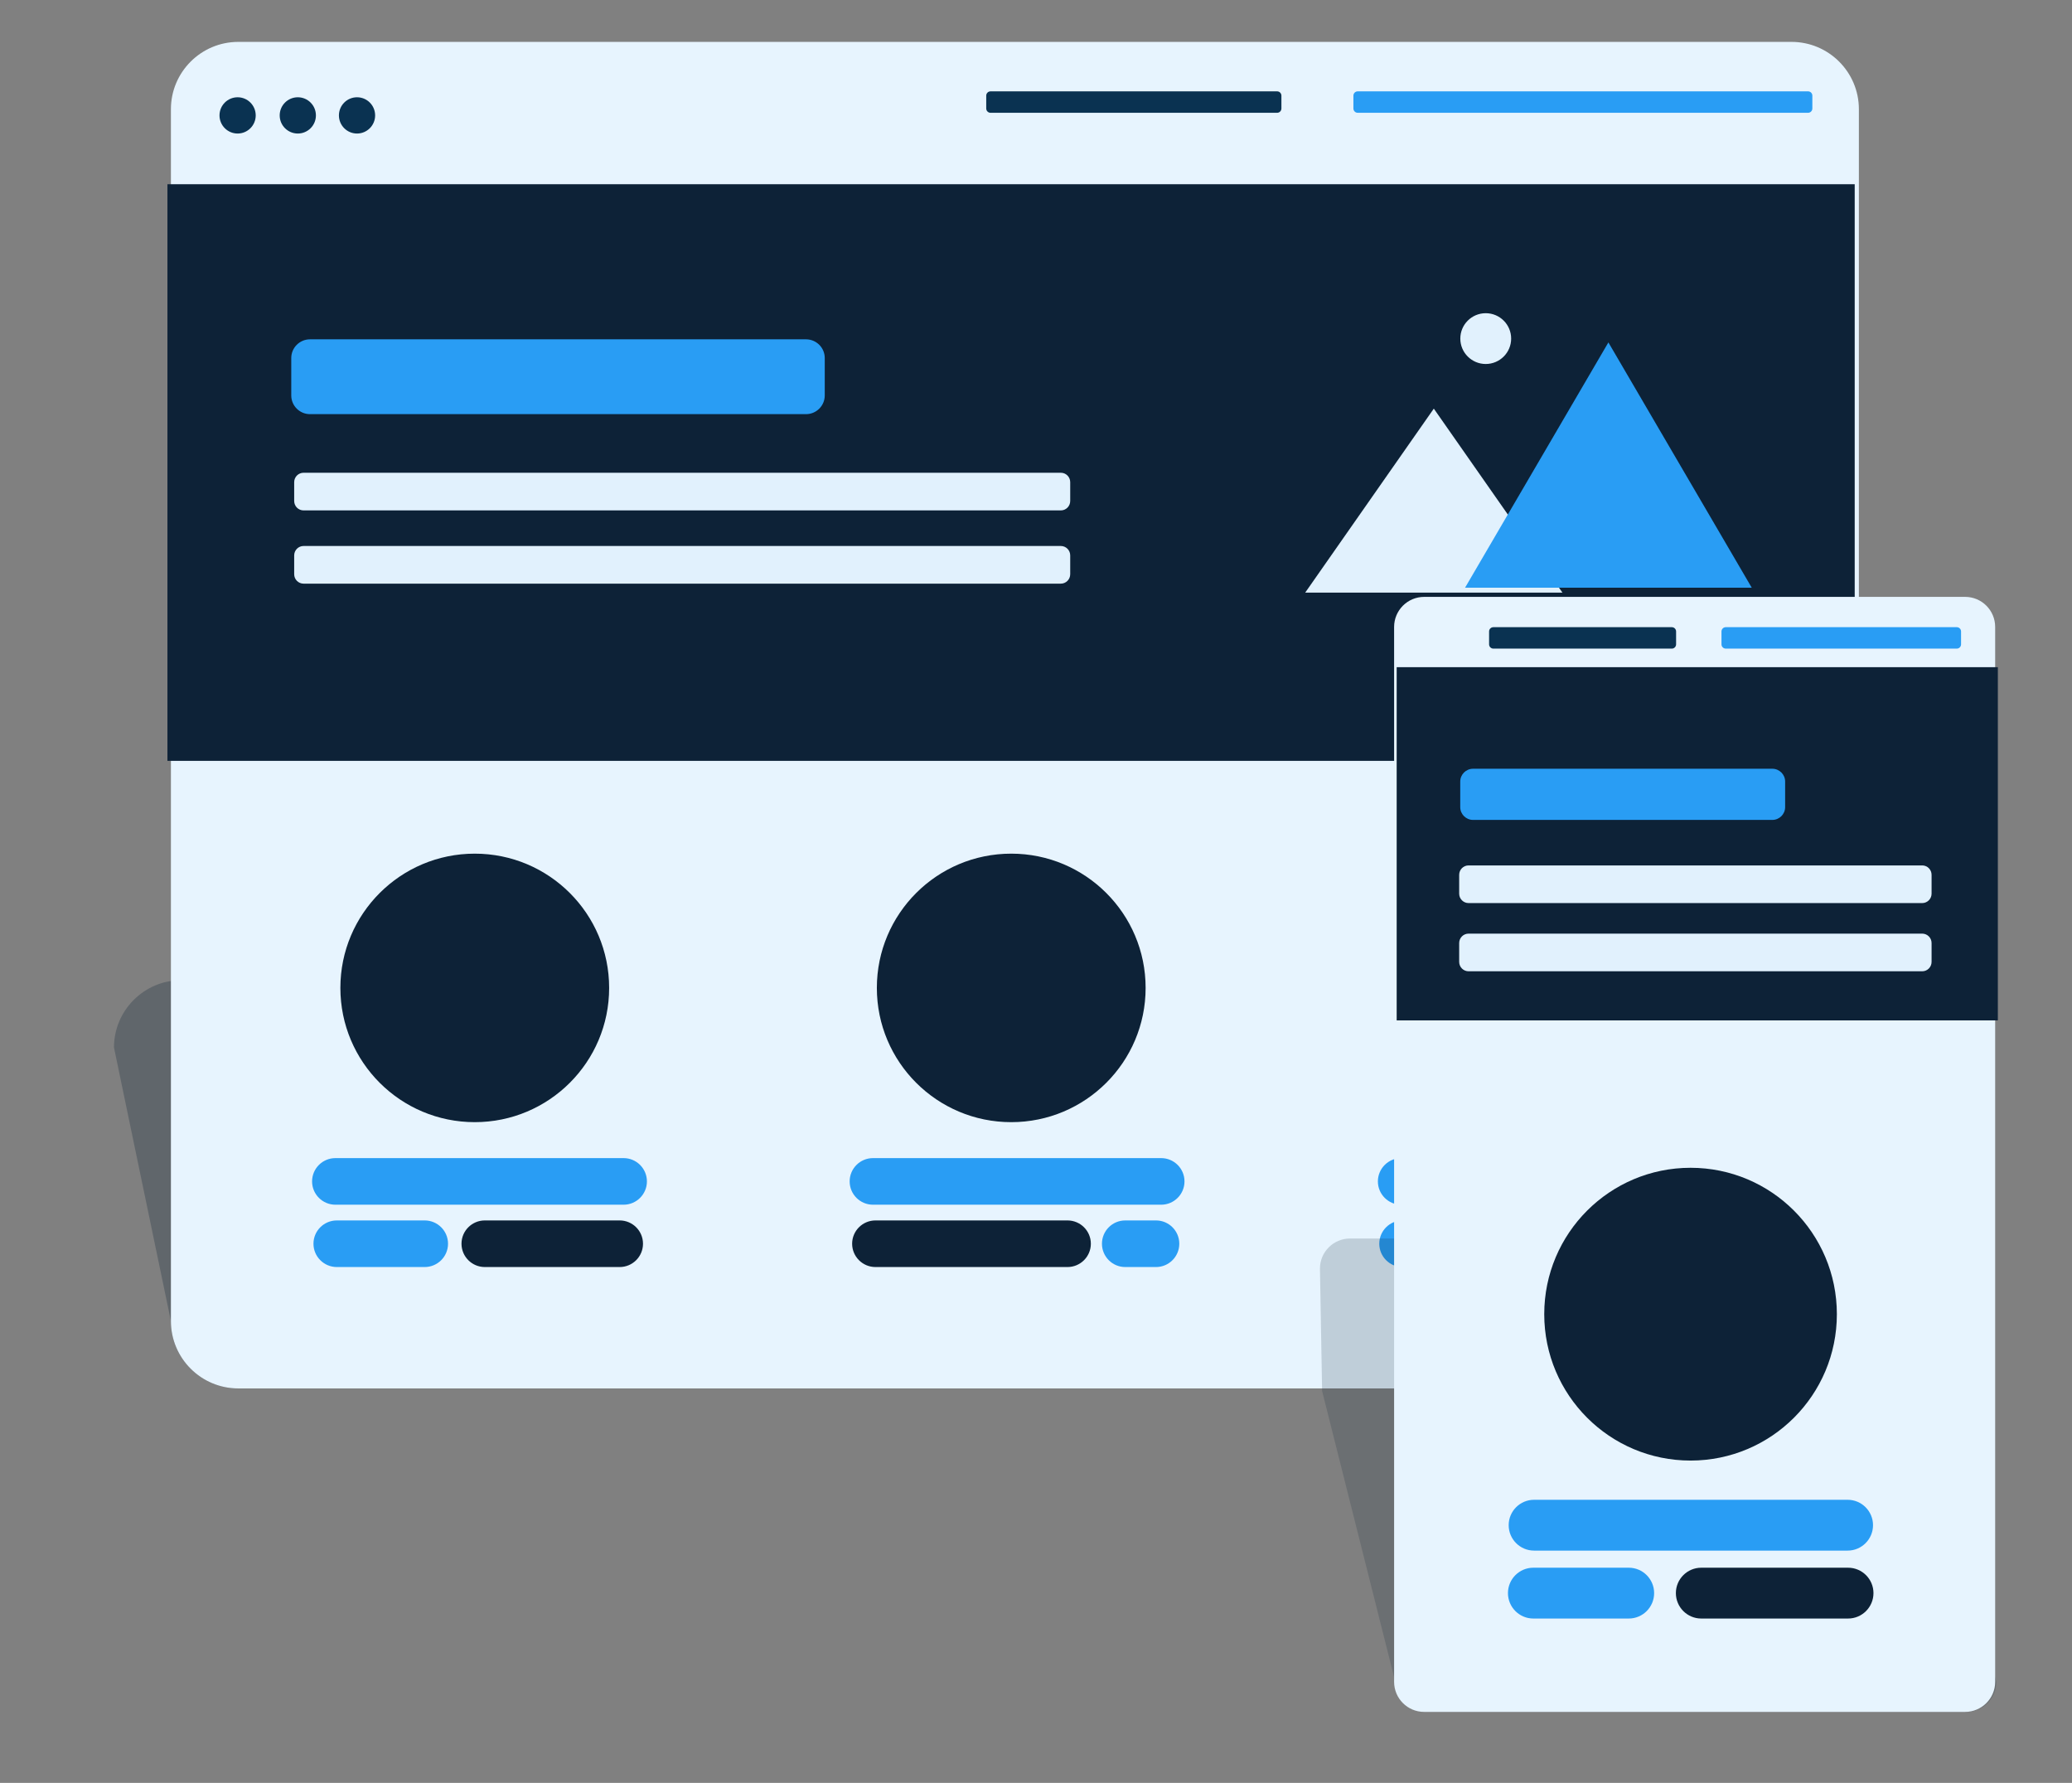 <?xml version="1.0" encoding="UTF-8" standalone="no"?>
<!DOCTYPE svg PUBLIC "-//W3C//DTD SVG 1.1//EN" "http://www.w3.org/Graphics/SVG/1.1/DTD/svg11.dtd">
<svg width="100%" height="100%" viewBox="0 0 981 844" version="1.1" xmlns="http://www.w3.org/2000/svg" xmlns:xlink="http://www.w3.org/1999/xlink" xml:space="preserve" xmlns:serif="http://www.serif.com/" style="fill-rule:evenodd;clip-rule:evenodd;stroke-linejoin:round;stroke-miterlimit:2;">
    <rect x="0" y="0" width="981" height="844" fill="#808080" stroke="none"/>
    <g transform="matrix(1,0,0,1,-12726.3,-40299.6)">
        <g id="Artboard9" transform="matrix(0.847,0,0,0.728,2014.12,11014.7)">
            <rect x="12651" y="40200" width="1157.48" height="1157.48" style="fill:none;"/>
            <g transform="matrix(3.24968e-16,-6.169,1.181,8.40549e-17,9644.27,46040.2)">
                <g transform="matrix(1.83675e-17,1.348,-0.285,7.84003e-17,1975.91,-3929.34)">
                    <path d="M5433.92,4013.76C5433.92,4000.02 5423.32,3988.86 5410.27,3988.86L4864.9,3988.86C4851.84,3988.86 4841.24,4000.02 4841.24,4013.76L4861.23,4114.95C4861.23,4128.69 4871.83,4139.85 4884.88,4139.85L5430.26,4139.85C5443.31,4139.85 5453.91,4128.69 5453.91,4114.95L5433.92,4013.76Z" style="fill:rgb(13,34,55);fill-opacity:0.27;"/>
                </g>
                <g transform="matrix(1.83675e-17,1.348,-0.285,7.84003e-17,1975.91,-3929.34)">
                    <path d="M5453.91,3666.73C5453.91,3652.99 5443.31,3641.83 5430.26,3641.83L4884.88,3641.83C4871.83,3641.83 4861.23,3652.99 4861.23,3666.73L4861.23,4114.95C4861.23,4128.69 4871.83,4139.85 4884.88,4139.85L5430.26,4139.85C5443.31,4139.85 5453.91,4128.69 5453.91,4114.95L5453.91,3666.73Z" style="fill:rgb(231,244,254);"/>
                </g>
                <g transform="matrix(1.02041e-17,0.749,-0.188,5.17616e-17,1632,-840.312)">
                    <path d="M4925.51,4330.45C4925.51,4323.24 4918.9,4317.39 4910.76,4317.39L4728.66,4317.39C4720.52,4317.39 4713.92,4323.24 4713.92,4330.45C4713.92,4337.66 4720.52,4343.52 4728.66,4343.52L4910.76,4343.52C4918.9,4343.52 4925.51,4337.66 4925.51,4330.45Z" style="fill:rgb(41,157,244);"/>
                </g>
                <g transform="matrix(1.02041e-17,0.749,-0.188,5.17616e-17,1632,-335.855)">
                    <path d="M4925.51,4330.45C4925.51,4323.24 4918.9,4317.39 4910.76,4317.39L4728.66,4317.39C4720.52,4317.39 4713.92,4323.24 4713.92,4330.45C4713.92,4337.66 4720.52,4343.52 4728.66,4343.52L4910.76,4343.52C4918.9,4343.52 4925.51,4337.66 4925.51,4330.45Z" style="fill:rgb(41,157,244);"/>
                </g>
                <g transform="matrix(1.02041e-17,0.749,-0.188,5.17616e-17,1632,-585.872)">
                    <path d="M4925.51,4330.45C4925.51,4323.24 4918.9,4317.39 4910.76,4317.39L4728.66,4317.39C4720.52,4317.39 4713.92,4323.24 4713.92,4330.45C4713.92,4337.66 4720.52,4343.52 4728.66,4343.52L4910.76,4343.52C4918.9,4343.52 4925.51,4337.66 4925.51,4330.45Z" style="fill:rgb(41,157,244);"/>
                </g>
                <g transform="matrix(4.09772e-18,0.301,-0.188,5.17616e-17,1625.43,1272.18)">
                    <path d="M4925.51,4330.45C4925.51,4323.24 4909.05,4317.39 4888.79,4317.39L4750.64,4317.39C4730.37,4317.39 4713.92,4323.24 4713.92,4330.45C4713.92,4337.66 4730.37,4343.52 4750.64,4343.52L4888.79,4343.52C4909.05,4343.52 4925.51,4337.66 4925.51,4330.45Z" style="fill:rgb(41,157,244);"/>
                </g>
                <g transform="matrix(4.09772e-18,0.301,-0.188,5.17616e-17,1625.43,1776.64)">
                    <path d="M4925.51,4330.45C4925.51,4323.24 4909.05,4317.39 4888.79,4317.39L4750.64,4317.39C4730.37,4317.39 4713.92,4323.24 4713.92,4330.45C4713.92,4337.66 4730.37,4343.52 4750.64,4343.52L4888.79,4343.52C4909.05,4343.52 4925.51,4337.66 4925.51,4330.45Z" style="fill:rgb(41,157,244);"/>
                </g>
                <g transform="matrix(7.27108e-18,0.534,-0.188,5.17616e-17,1625.43,428.792)">
                    <path d="M4925.51,4330.45C4925.51,4323.24 4916.23,4317.39 4904.81,4317.39L4734.61,4317.39C4723.19,4317.39 4713.92,4323.24 4713.92,4330.45C4713.92,4337.66 4723.19,4343.52 4734.61,4343.52L4904.81,4343.52C4916.23,4343.52 4925.51,4337.66 4925.51,4330.45Z" style="fill:rgb(13,34,55);"/>
                </g>
                <g transform="matrix(2.3623e-18,0.173,-0.188,5.17616e-17,1625.43,2248.76)">
                    <path d="M4925.51,4330.45C4925.51,4323.24 4896.97,4317.39 4861.81,4317.39L4777.61,4317.39C4742.46,4317.39 4713.92,4323.24 4713.92,4330.45C4713.92,4337.66 4742.46,4343.52 4777.61,4343.52L4861.81,4343.52C4896.97,4343.52 4925.51,4337.66 4925.51,4330.45Z" style="fill:rgb(41,157,244);"/>
                </g>
                <g transform="matrix(5.53547e-18,0.406,-0.188,5.17616e-17,1625.43,847.283)">
                    <path d="M4925.51,4330.45C4925.51,4323.24 4913.32,4317.39 4898.32,4317.39L4741.1,4317.39C4726.1,4317.39 4713.92,4323.24 4713.92,4330.45C4713.92,4337.66 4726.1,4343.52 4741.1,4343.52L4898.32,4343.52C4913.32,4343.52 4925.51,4337.66 4925.51,4330.45Z" style="fill:rgb(13,34,55);"/>
                </g>
                <g transform="matrix(5.53547e-18,0.406,-0.188,5.17616e-17,1625.43,1351.74)">
                    <path d="M4925.51,4330.45C4925.51,4323.24 4913.32,4317.39 4898.32,4317.39L4741.1,4317.39C4726.1,4317.39 4713.92,4323.24 4713.92,4330.45C4713.92,4337.66 4726.1,4343.52 4741.1,4343.52L4898.32,4343.52C4913.32,4343.52 4925.51,4337.66 4925.51,4330.45Z" style="fill:rgb(13,34,55);"/>
                </g>
                <g transform="matrix(6.17992e-18,0.454,-0.094,2.58808e-17,1282.43,1067.15)">
                    <path d="M5139.55,3724.55C5139.55,3721.89 5137.55,3719.74 5135.07,3719.74L4665.57,3719.74C4663.1,3719.74 4661.09,3721.89 4661.09,3724.55L4661.09,3738.97C4661.09,3741.62 4663.1,3743.78 4665.57,3743.78L5135.07,3743.78C5137.55,3743.78 5139.55,3741.62 5139.55,3738.97L5139.55,3724.55Z" style="fill:rgb(41,157,244);"/>
                </g>
                <g transform="matrix(3.98302e-18,0.292,-0.094,2.58808e-17,1282.43,1648.46)">
                    <path d="M5139.55,3724.55C5139.55,3721.89 5136.44,3719.74 5132.6,3719.74L4668.05,3719.74C4664.21,3719.74 4661.09,3721.89 4661.09,3724.55L4661.09,3738.97C4661.09,3741.62 4664.21,3743.78 4668.05,3743.78L5132.6,3743.78C5136.44,3743.78 5139.55,3741.62 5139.55,3738.97L5139.55,3724.55Z" style="fill:rgb(10,50,81);"/>
                </g>
                <g transform="matrix(9.71616e-18,0.713,-0.159,4.36624e-17,1521.02,-662.485)">
                    <circle cx="4653.09" cy="3715.6" r="12.021" style="fill:rgb(10,50,81);"/>
                </g>
                <g transform="matrix(9.71616e-18,0.713,-0.159,4.36624e-17,1521.02,-633.997)">
                    <circle cx="4653.09" cy="3715.6" r="12.021" style="fill:rgb(10,50,81);"/>
                </g>
                <g transform="matrix(9.71616e-18,0.713,-0.159,4.36624e-17,1521.02,-605.967)">
                    <circle cx="4653.09" cy="3715.6" r="12.021" style="fill:rgb(10,50,81);"/>
                </g>
                <g transform="matrix(1.15184e-17,0.845,-0.238,6.53789e-17,1817.77,-1279.43)">
                    <rect x="4617.02" y="3759.6" width="945.091" height="255.386" style="fill:rgb(13,34,55);"/>
                </g>
                <g transform="matrix(1.60671e-17,1.179,-0.155,4.27048e-17,1500.62,-2847.24)">
                    <path d="M4902.72,3844.88C4902.72,3837.85 4899.35,3832.15 4895.19,3832.15L4696.08,3832.15C4691.92,3832.15 4688.55,3837.85 4688.55,3844.88L4688.55,3870.32C4688.55,3877.34 4691.92,3883.04 4696.08,3883.04L4895.19,3883.04C4899.35,3883.04 4902.72,3877.34 4902.72,3870.32L4902.72,3844.88Z" style="fill:rgb(41,157,244);"/>
                </g>
                <g transform="matrix(2.33666e-17,1.715,-0.078,2.13524e-17,1191.48,-5358.92)">
                    <path d="M4902.72,3844.88C4902.72,3837.85 4901.56,3832.15 4900.13,3832.15L4691.14,3832.15C4689.71,3832.15 4688.55,3837.85 4688.55,3844.88L4688.55,3870.32C4688.55,3877.34 4689.71,3883.04 4691.14,3883.04L4900.13,3883.04C4901.56,3883.04 4902.72,3877.34 4902.72,3870.32L4902.72,3844.88Z" style="fill:rgb(225,241,253);"/>
                </g>
                <g transform="matrix(2.33666e-17,1.715,-0.078,2.13524e-17,1183.76,-5358.92)">
                    <path d="M4902.72,3844.88C4902.72,3837.85 4901.56,3832.15 4900.13,3832.15L4691.14,3832.15C4689.71,3832.15 4688.55,3837.85 4688.55,3844.88L4688.55,3870.32C4688.55,3877.34 4689.71,3883.04 4691.14,3883.04L4900.13,3883.04C4901.56,3883.04 4902.72,3877.34 4902.72,3870.32L4902.72,3844.88Z" style="fill:rgb(225,241,253);"/>
                </g>
                <g transform="matrix(1.08126e-17,0.794,-0.141,3.87936e-17,1447.46,-1002.74)">
                    <path d="M5320,3887.44L5396.67,4024.97L5243.34,4024.97L5320,3887.44Z" style="fill:rgb(225,241,253);"/>
                </g>
                <g transform="matrix(1.20578e-17,0.885,-0.188,5.17616e-17,1637.15,-1404.23)">
                    <path d="M5320,3887.44L5396.67,4024.97L5243.34,4024.97L5320,3887.44Z" style="fill:rgb(41,157,244);"/>
                </g>
                <g transform="matrix(1.15184e-17,0.845,-0.188,5.17616e-17,1629.25,-1279.43)">
                    <circle cx="5355.44" cy="3843.28" r="14.238" style="fill:rgb(225,241,253);"/>
                </g>
                <g transform="matrix(1.15184e-17,0.845,-0.188,5.17616e-17,1633.53,-1319.76)">
                    <circle cx="4836.89" cy="4230.1" r="75.273" style="fill:rgb(13,34,55);"/>
                </g>
                <g transform="matrix(1.15184e-17,0.845,-0.188,5.17616e-17,1633.53,-1065.84)">
                    <circle cx="4836.89" cy="4230.1" r="75.273" style="fill:rgb(13,34,55);"/>
                </g>
                <g transform="matrix(1.15184e-17,0.845,-0.188,5.17616e-17,1633.53,-815.301)">
                    <circle cx="4836.89" cy="4230.1" r="75.273" style="fill:rgb(13,34,55);"/>
                </g>
                <g transform="matrix(6.54026e-18,0.48,-0.236,6.48967e-17,1738.96,828.74)">
                    <path d="M5464.99,3941.83C5464.99,3934.43 5451.71,3928.41 5435.35,3928.41L4901.94,3928.41C4885.59,3928.41 4872.31,3934.43 4872.31,3941.83L4874.43,3996.48L4946.6,4126.43C4946.6,4133.84 4959.88,4139.85 4976.24,4139.85L5509.65,4139.85C5526,4139.85 5539.28,4133.84 5539.28,4126.43L5468.56,3999.09L5464.99,3941.83Z" style="fill:rgb(13,34,55);fill-opacity:0.18;"/>
                </g>
                <g transform="matrix(6.54026e-18,0.48,-0.236,6.48967e-17,1738.96,869.159)">
                    <path d="M5453.91,3655.25C5453.91,3647.84 5440.63,3641.83 5424.28,3641.83L4890.87,3641.83C4874.51,3641.83 4861.23,3647.84 4861.23,3655.25L4861.23,4126.43C4861.23,4133.84 4874.51,4139.85 4890.87,4139.85L5424.28,4139.85C5440.63,4139.85 5453.91,4133.84 5453.91,4126.43L5453.91,3655.25Z" style="fill:rgb(231,244,254);"/>
                </g>
                <g transform="matrix(3.23569e-18,0.237,-0.094,2.58808e-17,1225.95,2252.82)">
                    <path d="M5139.55,3724.55C5139.55,3721.89 5135.72,3719.74 5130.99,3719.74L4669.65,3719.74C4664.93,3719.74 4661.09,3721.89 4661.09,3724.55L4661.09,3738.97C4661.09,3741.62 4664.93,3743.78 4669.65,3743.78L5130.99,3743.78C5135.72,3743.78 5139.55,3741.62 5139.55,3738.97L5139.55,3724.55Z" style="fill:rgb(41,157,244);"/>
                </g>
                <g transform="matrix(2.52727e-18,0.185,-0.094,2.58808e-17,1225.95,2385.2)">
                    <path d="M5139.55,3724.55C5139.55,3721.89 5134.64,3719.74 5128.6,3719.74L4672.05,3719.74C4666,3719.74 4661.09,3721.89 4661.09,3724.55L4661.09,3738.97C4661.09,3741.62 4666,3743.78 4672.05,3743.78L5128.6,3743.78C5134.64,3743.78 5139.55,3741.62 5139.55,3738.97L5139.55,3724.55Z" style="fill:rgb(10,50,81);"/>
                </g>
                <g transform="matrix(1.61839e-17,1.188,-0.318,8.75905e-17,3362.19,-2375.19)">
                    <rect x="4696.09" y="7830.54" width="239.513" height="117.083" style="fill:rgb(13,34,55);"/>
                </g>
                <g transform="matrix(9.78076e-18,0.718,-0.106,2.92069e-17,1267.58,-132.528)">
                    <path d="M4902.72,3844.88C4902.72,3837.85 4898.93,3832.15 4894.26,3832.15L4697.01,3832.15C4692.34,3832.15 4688.55,3837.85 4688.55,3844.88L4688.55,3870.32C4688.55,3877.34 4692.34,3883.04 4697.01,3883.04L4894.26,3883.04C4898.93,3883.04 4902.72,3877.34 4902.72,3870.32L4902.72,3844.88Z" style="fill:rgb(41,157,244);"/>
                </g>
                <g transform="matrix(1.42243e-17,1.044,-0.078,2.13524e-17,1150.09,-1661.5)">
                    <path d="M4902.72,3844.88C4902.72,3837.85 4900.81,3832.15 4898.47,3832.15L4692.8,3832.15C4690.46,3832.15 4688.55,3837.85 4688.55,3844.88L4688.55,3870.32C4688.55,3877.34 4690.46,3883.04 4692.8,3883.04L4898.47,3883.04C4900.81,3883.04 4902.72,3877.34 4902.72,3870.32L4902.72,3844.88Z" style="fill:rgb(225,241,253);"/>
                </g>
                <g transform="matrix(1.42243e-17,1.044,-0.078,2.13524e-17,1142.9,-1661.5)">
                    <path d="M4902.72,3844.88C4902.72,3837.85 4900.81,3832.15 4898.47,3832.15L4692.8,3832.15C4690.46,3832.15 4688.55,3837.85 4688.55,3844.88L4688.55,3870.32C4688.55,3877.34 4690.46,3883.04 4692.8,3883.04L4898.47,3883.04C4900.81,3883.04 4902.72,3877.34 4902.72,3870.32L4902.72,3844.88Z" style="fill:rgb(225,241,253);"/>
                </g>
                <g transform="matrix(1.111e-17,0.815,-0.205,5.63572e-17,1669.38,-585.069)">
                    <path d="M4925.51,4330.45C4925.51,4323.24 4918.9,4317.39 4910.76,4317.39L4728.66,4317.39C4720.52,4317.39 4713.92,4323.24 4713.92,4330.45C4713.92,4337.66 4720.52,4343.52 4728.66,4343.52L4910.76,4343.52C4918.9,4343.52 4925.51,4337.66 4925.51,4330.45Z" style="fill:rgb(41,157,244);"/>
                </g>
                <g transform="matrix(4.46154e-18,0.327,-0.205,5.63572e-17,1662.22,1714.98)">
                    <path d="M4925.51,4330.45C4925.51,4323.24 4909.05,4317.39 4888.79,4317.39L4750.64,4317.39C4730.37,4317.39 4713.92,4323.24 4713.92,4330.45C4713.92,4337.66 4730.37,4343.52 4750.64,4343.52L4888.79,4343.52C4909.05,4343.52 4925.51,4337.66 4925.51,4330.45Z" style="fill:rgb(41,157,244);"/>
                </g>
                <g transform="matrix(6.02694e-18,0.442,-0.205,5.63572e-17,1662.22,1252.36)">
                    <path d="M4925.51,4330.45C4925.51,4323.24 4913.32,4317.39 4898.32,4317.39L4741.1,4317.39C4726.1,4317.39 4713.92,4323.24 4713.92,4330.45C4713.92,4337.66 4726.1,4343.52 4741.1,4343.52L4898.32,4343.52C4913.32,4343.52 4925.51,4337.66 4925.51,4330.45Z" style="fill:rgb(13,34,55);"/>
                </g>
                <g transform="matrix(1.25411e-17,0.92,-0.205,5.63572e-17,1671.05,-1107.08)">
                    <circle cx="4836.89" cy="4230.1" r="75.273" style="fill:rgb(13,34,55);"/>
                </g>
            </g>
        </g>
    </g>
</svg>
